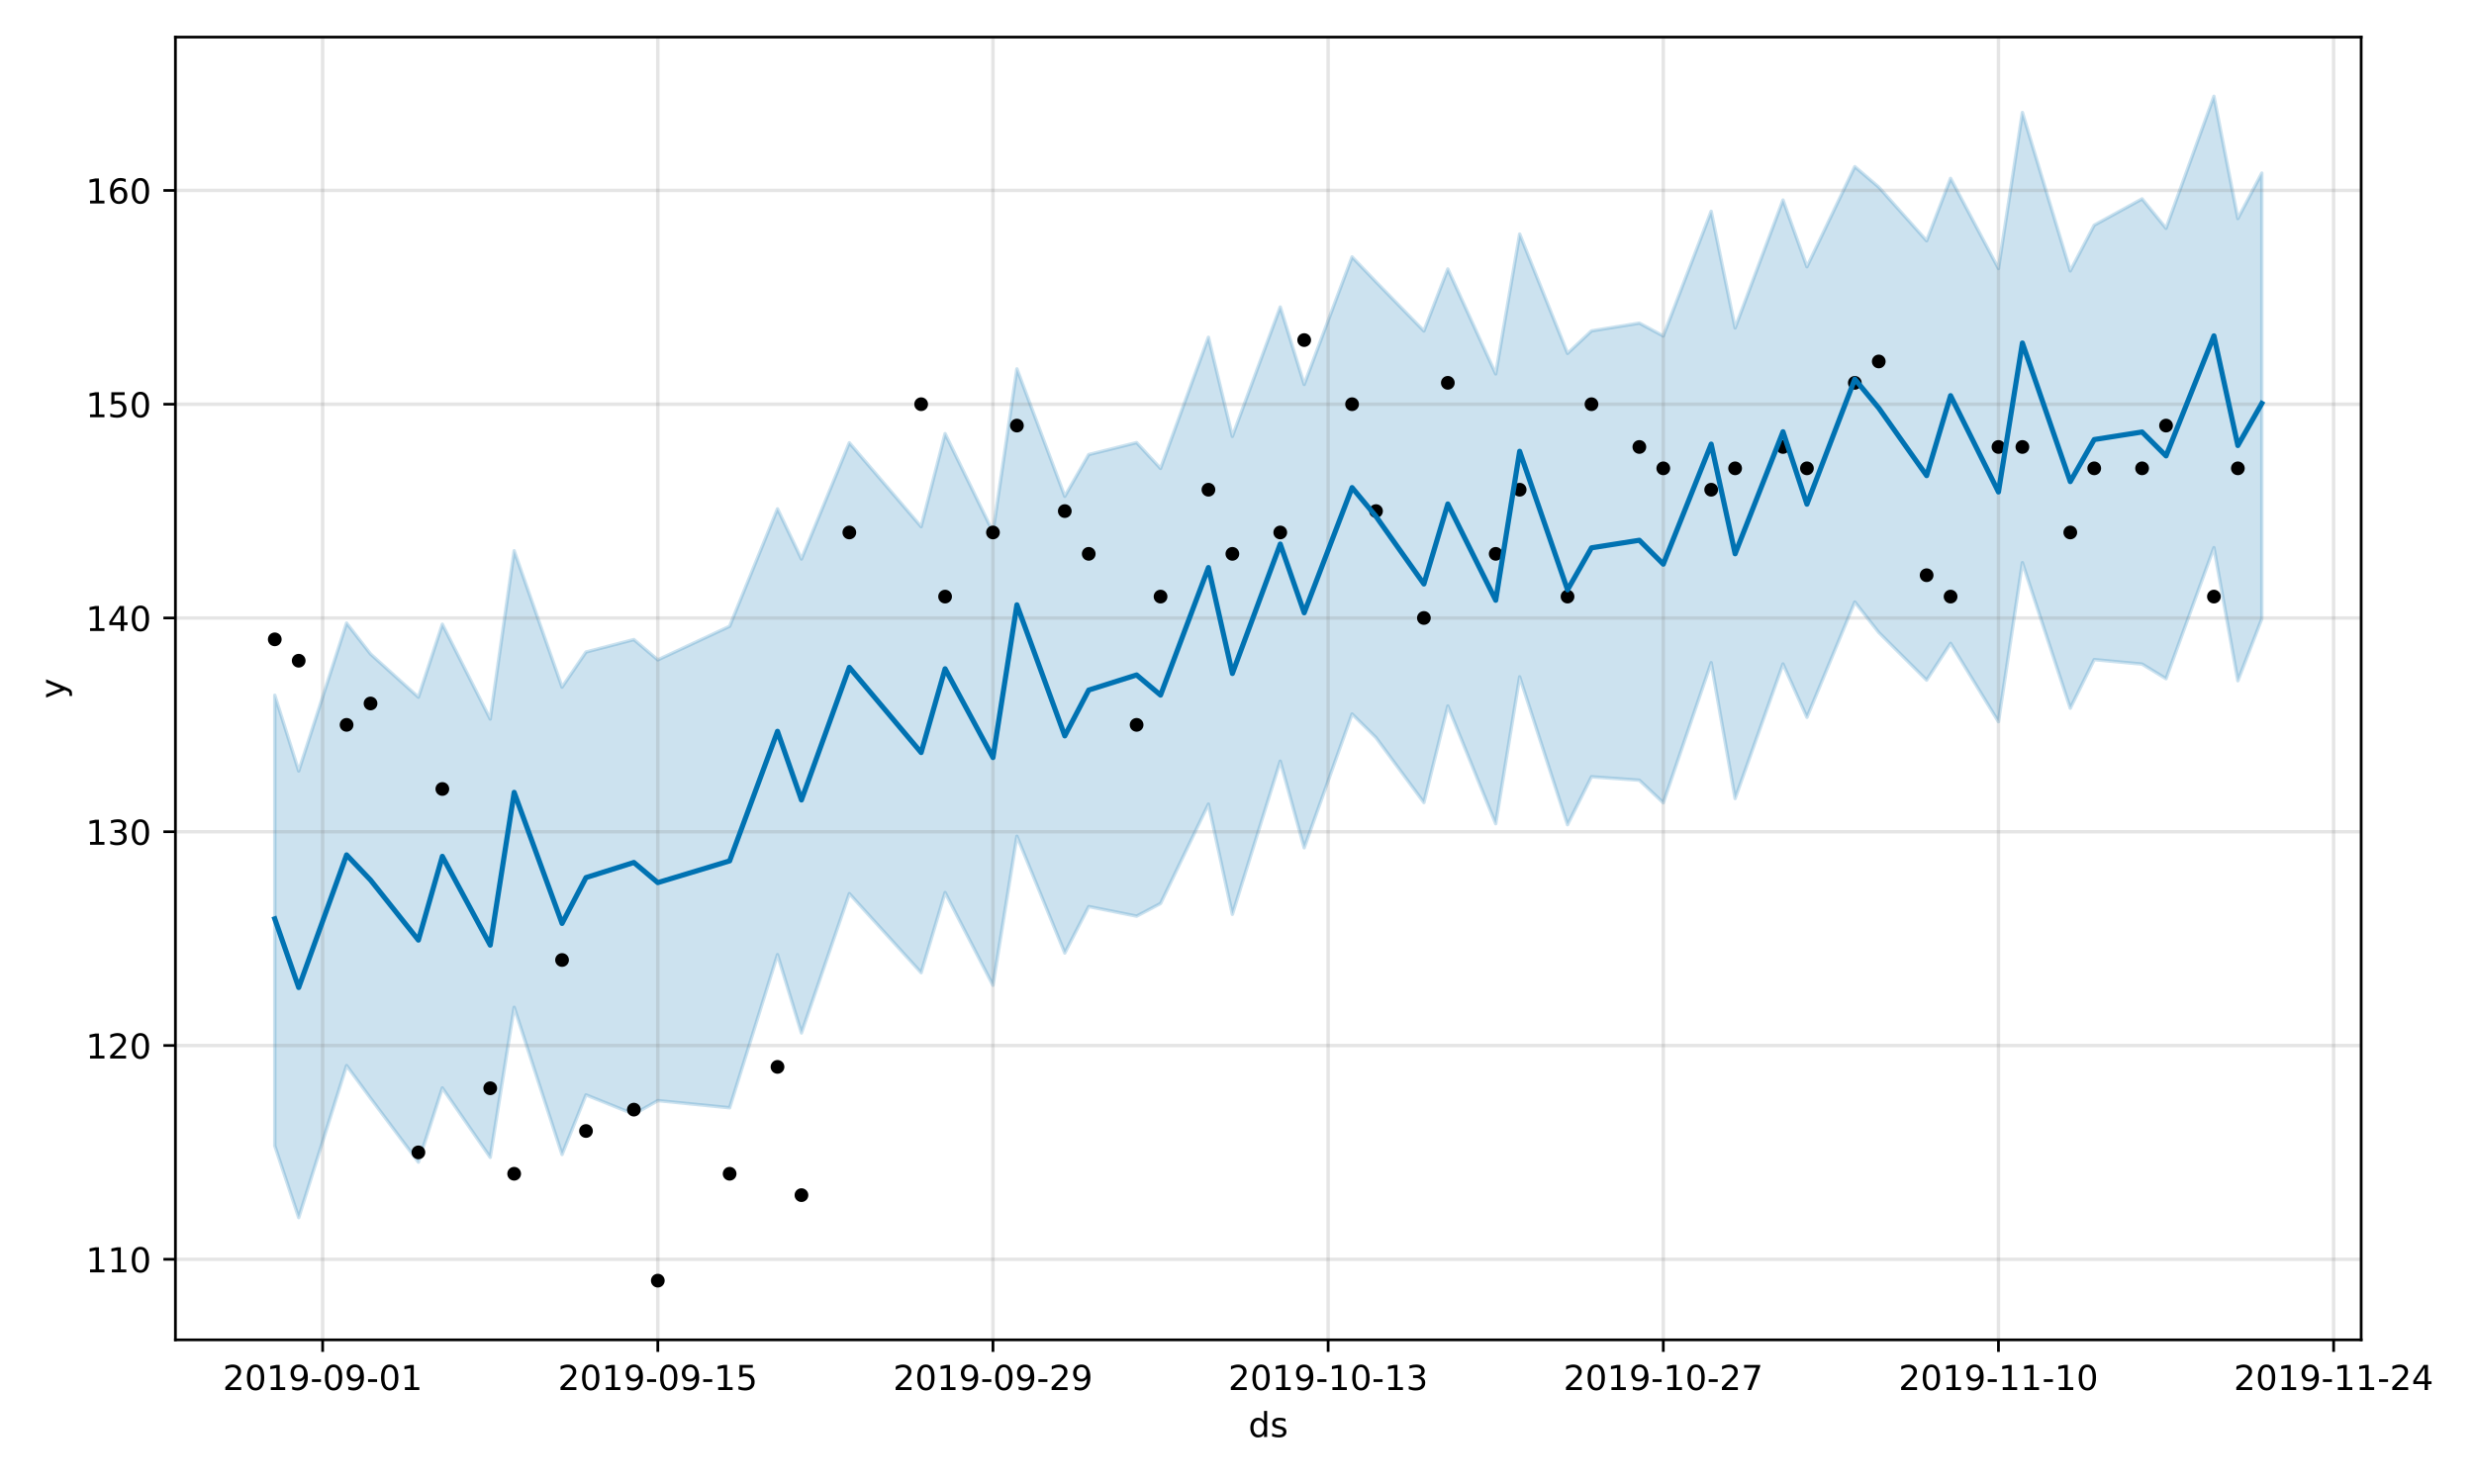 <?xml version="1.0" encoding="utf-8" standalone="no"?>
<!DOCTYPE svg PUBLIC "-//W3C//DTD SVG 1.1//EN"
  "http://www.w3.org/Graphics/SVG/1.1/DTD/svg11.dtd">
<!-- Created with matplotlib (https://matplotlib.org/) -->
<svg height="432pt" version="1.1" viewBox="0 0 720 432" width="720pt" xmlns="http://www.w3.org/2000/svg" xmlns:xlink="http://www.w3.org/1999/xlink">
 <defs>
  <style type="text/css">
*{stroke-linecap:butt;stroke-linejoin:round;}
  </style>
 </defs>
 <g id="figure_1">
  <g id="patch_1">
   <path d="M 0 432 
L 720 432 
L 720 0 
L 0 0 
z
" style="fill:#ffffff;"/>
  </g>
  <g id="axes_1">
   <g id="patch_2">
    <path d="M 51.05 390.04 
L 687.158 390.04 
L 687.158 10.8 
L 51.05 10.8 
z
" style="fill:#ffffff;"/>
   </g>
   <g id="PolyCollection_1">
    <defs>
     <path d="M 79.964 -229.605 
L 79.964 -98.468 
L 86.931 -77.546 
L 100.866 -121.798 
L 107.833 -112.309 
L 121.767 -93.688 
L 128.735 -115.288 
L 142.669 -95.088 
L 149.636 -138.771 
L 163.571 -95.921 
L 170.538 -113.267 
L 184.473 -107.658 
L 191.44 -111.6 
L 212.341 -109.522 
L 226.276 -154.097 
L 233.243 -131.302 
L 247.178 -171.853 
L 268.079 -148.842 
L 275.047 -172.169 
L 288.981 -145.173 
L 295.948 -188.566 
L 309.883 -154.571 
L 316.85 -168.091 
L 330.784 -165.3 
L 337.752 -168.987 
L 351.686 -197.915 
L 358.653 -165.836 
L 372.588 -210.426 
L 379.555 -185.205 
L 393.49 -224.152 
L 400.457 -217.262 
L 414.391 -198.373 
L 421.358 -226.481 
L 435.293 -192.216 
L 442.26 -234.968 
L 456.195 -191.917 
L 463.162 -205.875 
L 477.096 -204.871 
L 484.064 -198.306 
L 497.998 -239.086 
L 504.965 -199.543 
L 518.9 -238.71 
L 525.867 -223.191 
L 539.801 -256.747 
L 546.769 -247.885 
L 560.703 -234.008 
L 567.67 -244.719 
L 581.605 -221.907 
L 588.572 -268.2 
L 602.507 -225.843 
L 609.474 -239.982 
L 623.408 -238.676 
L 630.376 -234.424 
L 644.31 -272.581 
L 651.277 -233.831 
L 658.244 -251.857 
L 658.244 -381.607 
L 658.244 -381.607 
L 651.277 -368.374 
L 644.31 -403.962 
L 630.376 -365.54 
L 623.408 -374.107 
L 609.474 -366.456 
L 602.507 -353.134 
L 588.572 -399.245 
L 581.605 -353.824 
L 567.67 -380.078 
L 560.703 -361.909 
L 546.769 -377.527 
L 539.801 -383.487 
L 525.867 -354.347 
L 518.9 -373.769 
L 504.965 -336.543 
L 497.998 -370.483 
L 484.064 -334.198 
L 477.096 -337.939 
L 463.162 -335.675 
L 456.195 -329.125 
L 442.26 -363.868 
L 435.293 -323.149 
L 421.358 -353.691 
L 414.391 -335.656 
L 400.457 -349.943 
L 393.49 -357.211 
L 379.555 -320.082 
L 372.588 -342.626 
L 358.653 -304.968 
L 351.686 -333.811 
L 337.752 -295.637 
L 330.784 -303.156 
L 316.85 -299.676 
L 309.883 -287.521 
L 295.948 -324.619 
L 288.981 -277.135 
L 275.047 -305.76 
L 268.079 -278.678 
L 247.178 -303.097 
L 233.243 -269.258 
L 226.276 -283.873 
L 212.341 -249.692 
L 191.44 -239.908 
L 184.473 -245.823 
L 170.538 -242.194 
L 163.571 -231.975 
L 149.636 -271.673 
L 142.669 -222.681 
L 128.735 -250.287 
L 121.767 -229.051 
L 107.833 -241.62 
L 100.866 -250.622 
L 86.931 -207.559 
L 79.964 -229.605 
z
" id="m9fa53ed9ec" style="stroke:#0072b2;stroke-opacity:0.2;"/>
    </defs>
    <g clip-path="url(#pdcfe15184c)">
     <use style="fill:#0072b2;fill-opacity:0.2;stroke:#0072b2;stroke-opacity:0.2;" x="0" xlink:href="#m9fa53ed9ec" y="432"/>
    </g>
   </g>
   <g id="matplotlib.axis_1">
    <g id="xtick_1">
     <g id="line2d_1">
      <path clip-path="url(#pdcfe15184c)" d="M 93.898 390.04 
L 93.898 10.8 
" style="fill:none;stroke:#808080;stroke-linecap:square;stroke-opacity:0.2;"/>
     </g>
     <g id="line2d_2">
      <defs>
       <path d="M 0 0 
L 0 3.5 
" id="m05fe586b1e" style="stroke:#000000;stroke-width:0.8;"/>
      </defs>
      <g>
       <use style="stroke:#000000;stroke-width:0.8;" x="93.898" xlink:href="#m05fe586b1e" y="390.04"/>
      </g>
     </g>
     <g id="text_1">
      <!-- 2019-09-01 -->
      <defs>
       <path d="M 19.188 8.297 
L 53.609 8.297 
L 53.609 0 
L 7.328 0 
L 7.328 8.297 
Q 12.938 14.109 22.625 23.891 
Q 32.328 33.688 34.812 36.531 
Q 39.547 41.844 41.422 45.531 
Q 43.312 49.219 43.312 52.781 
Q 43.312 58.594 39.234 62.25 
Q 35.156 65.922 28.609 65.922 
Q 23.969 65.922 18.812 64.312 
Q 13.672 62.703 7.812 59.422 
L 7.812 69.391 
Q 13.766 71.781 18.938 73 
Q 24.125 74.219 28.422 74.219 
Q 39.75 74.219 46.484 68.547 
Q 53.219 62.891 53.219 53.422 
Q 53.219 48.922 51.531 44.891 
Q 49.859 40.875 45.406 35.406 
Q 44.188 33.984 37.641 27.219 
Q 31.109 20.453 19.188 8.297 
z
" id="DejaVuSans-50"/>
       <path d="M 31.781 66.406 
Q 24.172 66.406 20.328 58.906 
Q 16.5 51.422 16.5 36.375 
Q 16.5 21.391 20.328 13.891 
Q 24.172 6.391 31.781 6.391 
Q 39.453 6.391 43.281 13.891 
Q 47.125 21.391 47.125 36.375 
Q 47.125 51.422 43.281 58.906 
Q 39.453 66.406 31.781 66.406 
z
M 31.781 74.219 
Q 44.047 74.219 50.516 64.516 
Q 56.984 54.828 56.984 36.375 
Q 56.984 17.969 50.516 8.266 
Q 44.047 -1.422 31.781 -1.422 
Q 19.531 -1.422 13.062 8.266 
Q 6.594 17.969 6.594 36.375 
Q 6.594 54.828 13.062 64.516 
Q 19.531 74.219 31.781 74.219 
z
" id="DejaVuSans-48"/>
       <path d="M 12.406 8.297 
L 28.516 8.297 
L 28.516 63.922 
L 10.984 60.406 
L 10.984 69.391 
L 28.422 72.906 
L 38.281 72.906 
L 38.281 8.297 
L 54.391 8.297 
L 54.391 0 
L 12.406 0 
z
" id="DejaVuSans-49"/>
       <path d="M 10.984 1.516 
L 10.984 10.5 
Q 14.703 8.734 18.5 7.812 
Q 22.312 6.891 25.984 6.891 
Q 35.75 6.891 40.891 13.453 
Q 46.047 20.016 46.781 33.406 
Q 43.953 29.203 39.594 26.953 
Q 35.25 24.703 29.984 24.703 
Q 19.047 24.703 12.672 31.312 
Q 6.297 37.938 6.297 49.422 
Q 6.297 60.641 12.938 67.422 
Q 19.578 74.219 30.609 74.219 
Q 43.266 74.219 49.922 64.516 
Q 56.594 54.828 56.594 36.375 
Q 56.594 19.141 48.406 8.859 
Q 40.234 -1.422 26.422 -1.422 
Q 22.703 -1.422 18.891 -0.688 
Q 15.094 0.047 10.984 1.516 
z
M 30.609 32.422 
Q 37.25 32.422 41.125 36.953 
Q 45.016 41.5 45.016 49.422 
Q 45.016 57.281 41.125 61.844 
Q 37.25 66.406 30.609 66.406 
Q 23.969 66.406 20.094 61.844 
Q 16.219 57.281 16.219 49.422 
Q 16.219 41.5 20.094 36.953 
Q 23.969 32.422 30.609 32.422 
z
" id="DejaVuSans-57"/>
       <path d="M 4.891 31.391 
L 31.203 31.391 
L 31.203 23.391 
L 4.891 23.391 
z
" id="DejaVuSans-45"/>
      </defs>
      <g transform="translate(64.841 404.638)scale(0.1 -0.1)">
       <use xlink:href="#DejaVuSans-50"/>
       <use x="63.623" xlink:href="#DejaVuSans-48"/>
       <use x="127.246" xlink:href="#DejaVuSans-49"/>
       <use x="190.869" xlink:href="#DejaVuSans-57"/>
       <use x="254.492" xlink:href="#DejaVuSans-45"/>
       <use x="290.576" xlink:href="#DejaVuSans-48"/>
       <use x="354.199" xlink:href="#DejaVuSans-57"/>
       <use x="417.822" xlink:href="#DejaVuSans-45"/>
       <use x="453.906" xlink:href="#DejaVuSans-48"/>
       <use x="517.529" xlink:href="#DejaVuSans-49"/>
      </g>
     </g>
    </g>
    <g id="xtick_2">
     <g id="line2d_3">
      <path clip-path="url(#pdcfe15184c)" d="M 191.44 390.04 
L 191.44 10.8 
" style="fill:none;stroke:#808080;stroke-linecap:square;stroke-opacity:0.2;"/>
     </g>
     <g id="line2d_4">
      <g>
       <use style="stroke:#000000;stroke-width:0.8;" x="191.44" xlink:href="#m05fe586b1e" y="390.04"/>
      </g>
     </g>
     <g id="text_2">
      <!-- 2019-09-15 -->
      <defs>
       <path d="M 10.797 72.906 
L 49.516 72.906 
L 49.516 64.594 
L 19.828 64.594 
L 19.828 46.734 
Q 21.969 47.469 24.109 47.828 
Q 26.266 48.188 28.422 48.188 
Q 40.625 48.188 47.75 41.5 
Q 54.891 34.812 54.891 23.391 
Q 54.891 11.625 47.562 5.094 
Q 40.234 -1.422 26.906 -1.422 
Q 22.312 -1.422 17.547 -0.641 
Q 12.797 0.141 7.719 1.703 
L 7.719 11.625 
Q 12.109 9.234 16.797 8.062 
Q 21.484 6.891 26.703 6.891 
Q 35.156 6.891 40.078 11.328 
Q 45.016 15.766 45.016 23.391 
Q 45.016 31 40.078 35.438 
Q 35.156 39.891 26.703 39.891 
Q 22.75 39.891 18.812 39.016 
Q 14.891 38.141 10.797 36.281 
z
" id="DejaVuSans-53"/>
      </defs>
      <g transform="translate(162.382 404.638)scale(0.1 -0.1)">
       <use xlink:href="#DejaVuSans-50"/>
       <use x="63.623" xlink:href="#DejaVuSans-48"/>
       <use x="127.246" xlink:href="#DejaVuSans-49"/>
       <use x="190.869" xlink:href="#DejaVuSans-57"/>
       <use x="254.492" xlink:href="#DejaVuSans-45"/>
       <use x="290.576" xlink:href="#DejaVuSans-48"/>
       <use x="354.199" xlink:href="#DejaVuSans-57"/>
       <use x="417.822" xlink:href="#DejaVuSans-45"/>
       <use x="453.906" xlink:href="#DejaVuSans-49"/>
       <use x="517.529" xlink:href="#DejaVuSans-53"/>
      </g>
     </g>
    </g>
    <g id="xtick_3">
     <g id="line2d_5">
      <path clip-path="url(#pdcfe15184c)" d="M 288.981 390.04 
L 288.981 10.8 
" style="fill:none;stroke:#808080;stroke-linecap:square;stroke-opacity:0.2;"/>
     </g>
     <g id="line2d_6">
      <g>
       <use style="stroke:#000000;stroke-width:0.8;" x="288.981" xlink:href="#m05fe586b1e" y="390.04"/>
      </g>
     </g>
     <g id="text_3">
      <!-- 2019-09-29 -->
      <g transform="translate(259.923 404.638)scale(0.1 -0.1)">
       <use xlink:href="#DejaVuSans-50"/>
       <use x="63.623" xlink:href="#DejaVuSans-48"/>
       <use x="127.246" xlink:href="#DejaVuSans-49"/>
       <use x="190.869" xlink:href="#DejaVuSans-57"/>
       <use x="254.492" xlink:href="#DejaVuSans-45"/>
       <use x="290.576" xlink:href="#DejaVuSans-48"/>
       <use x="354.199" xlink:href="#DejaVuSans-57"/>
       <use x="417.822" xlink:href="#DejaVuSans-45"/>
       <use x="453.906" xlink:href="#DejaVuSans-50"/>
       <use x="517.529" xlink:href="#DejaVuSans-57"/>
      </g>
     </g>
    </g>
    <g id="xtick_4">
     <g id="line2d_7">
      <path clip-path="url(#pdcfe15184c)" d="M 386.522 390.04 
L 386.522 10.8 
" style="fill:none;stroke:#808080;stroke-linecap:square;stroke-opacity:0.2;"/>
     </g>
     <g id="line2d_8">
      <g>
       <use style="stroke:#000000;stroke-width:0.8;" x="386.522" xlink:href="#m05fe586b1e" y="390.04"/>
      </g>
     </g>
     <g id="text_4">
      <!-- 2019-10-13 -->
      <defs>
       <path d="M 40.578 39.312 
Q 47.656 37.797 51.625 33 
Q 55.609 28.219 55.609 21.188 
Q 55.609 10.406 48.188 4.484 
Q 40.766 -1.422 27.094 -1.422 
Q 22.516 -1.422 17.656 -0.516 
Q 12.797 0.391 7.625 2.203 
L 7.625 11.719 
Q 11.719 9.328 16.594 8.109 
Q 21.484 6.891 26.812 6.891 
Q 36.078 6.891 40.938 10.547 
Q 45.797 14.203 45.797 21.188 
Q 45.797 27.641 41.281 31.266 
Q 36.766 34.906 28.719 34.906 
L 20.219 34.906 
L 20.219 43.016 
L 29.109 43.016 
Q 36.375 43.016 40.234 45.922 
Q 44.094 48.828 44.094 54.297 
Q 44.094 59.906 40.109 62.906 
Q 36.141 65.922 28.719 65.922 
Q 24.656 65.922 20.016 65.031 
Q 15.375 64.156 9.812 62.312 
L 9.812 71.094 
Q 15.438 72.656 20.344 73.438 
Q 25.25 74.219 29.594 74.219 
Q 40.828 74.219 47.359 69.109 
Q 53.906 64.016 53.906 55.328 
Q 53.906 49.266 50.438 45.094 
Q 46.969 40.922 40.578 39.312 
z
" id="DejaVuSans-51"/>
      </defs>
      <g transform="translate(357.465 404.638)scale(0.1 -0.1)">
       <use xlink:href="#DejaVuSans-50"/>
       <use x="63.623" xlink:href="#DejaVuSans-48"/>
       <use x="127.246" xlink:href="#DejaVuSans-49"/>
       <use x="190.869" xlink:href="#DejaVuSans-57"/>
       <use x="254.492" xlink:href="#DejaVuSans-45"/>
       <use x="290.576" xlink:href="#DejaVuSans-49"/>
       <use x="354.199" xlink:href="#DejaVuSans-48"/>
       <use x="417.822" xlink:href="#DejaVuSans-45"/>
       <use x="453.906" xlink:href="#DejaVuSans-49"/>
       <use x="517.529" xlink:href="#DejaVuSans-51"/>
      </g>
     </g>
    </g>
    <g id="xtick_5">
     <g id="line2d_9">
      <path clip-path="url(#pdcfe15184c)" d="M 484.064 390.04 
L 484.064 10.8 
" style="fill:none;stroke:#808080;stroke-linecap:square;stroke-opacity:0.2;"/>
     </g>
     <g id="line2d_10">
      <g>
       <use style="stroke:#000000;stroke-width:0.8;" x="484.064" xlink:href="#m05fe586b1e" y="390.04"/>
      </g>
     </g>
     <g id="text_5">
      <!-- 2019-10-27 -->
      <defs>
       <path d="M 8.203 72.906 
L 55.078 72.906 
L 55.078 68.703 
L 28.609 0 
L 18.312 0 
L 43.219 64.594 
L 8.203 64.594 
z
" id="DejaVuSans-55"/>
      </defs>
      <g transform="translate(455.006 404.638)scale(0.1 -0.1)">
       <use xlink:href="#DejaVuSans-50"/>
       <use x="63.623" xlink:href="#DejaVuSans-48"/>
       <use x="127.246" xlink:href="#DejaVuSans-49"/>
       <use x="190.869" xlink:href="#DejaVuSans-57"/>
       <use x="254.492" xlink:href="#DejaVuSans-45"/>
       <use x="290.576" xlink:href="#DejaVuSans-49"/>
       <use x="354.199" xlink:href="#DejaVuSans-48"/>
       <use x="417.822" xlink:href="#DejaVuSans-45"/>
       <use x="453.906" xlink:href="#DejaVuSans-50"/>
       <use x="517.529" xlink:href="#DejaVuSans-55"/>
      </g>
     </g>
    </g>
    <g id="xtick_6">
     <g id="line2d_11">
      <path clip-path="url(#pdcfe15184c)" d="M 581.605 390.04 
L 581.605 10.8 
" style="fill:none;stroke:#808080;stroke-linecap:square;stroke-opacity:0.2;"/>
     </g>
     <g id="line2d_12">
      <g>
       <use style="stroke:#000000;stroke-width:0.8;" x="581.605" xlink:href="#m05fe586b1e" y="390.04"/>
      </g>
     </g>
     <g id="text_6">
      <!-- 2019-11-10 -->
      <g transform="translate(552.547 404.638)scale(0.1 -0.1)">
       <use xlink:href="#DejaVuSans-50"/>
       <use x="63.623" xlink:href="#DejaVuSans-48"/>
       <use x="127.246" xlink:href="#DejaVuSans-49"/>
       <use x="190.869" xlink:href="#DejaVuSans-57"/>
       <use x="254.492" xlink:href="#DejaVuSans-45"/>
       <use x="290.576" xlink:href="#DejaVuSans-49"/>
       <use x="354.199" xlink:href="#DejaVuSans-49"/>
       <use x="417.822" xlink:href="#DejaVuSans-45"/>
       <use x="453.906" xlink:href="#DejaVuSans-49"/>
       <use x="517.529" xlink:href="#DejaVuSans-48"/>
      </g>
     </g>
    </g>
    <g id="xtick_7">
     <g id="line2d_13">
      <path clip-path="url(#pdcfe15184c)" d="M 679.146 390.04 
L 679.146 10.8 
" style="fill:none;stroke:#808080;stroke-linecap:square;stroke-opacity:0.2;"/>
     </g>
     <g id="line2d_14">
      <g>
       <use style="stroke:#000000;stroke-width:0.8;" x="679.146" xlink:href="#m05fe586b1e" y="390.04"/>
      </g>
     </g>
     <g id="text_7">
      <!-- 2019-11-24 -->
      <defs>
       <path d="M 37.797 64.312 
L 12.891 25.391 
L 37.797 25.391 
z
M 35.203 72.906 
L 47.609 72.906 
L 47.609 25.391 
L 58.016 25.391 
L 58.016 17.188 
L 47.609 17.188 
L 47.609 0 
L 37.797 0 
L 37.797 17.188 
L 4.891 17.188 
L 4.891 26.703 
z
" id="DejaVuSans-52"/>
      </defs>
      <g transform="translate(650.088 404.638)scale(0.1 -0.1)">
       <use xlink:href="#DejaVuSans-50"/>
       <use x="63.623" xlink:href="#DejaVuSans-48"/>
       <use x="127.246" xlink:href="#DejaVuSans-49"/>
       <use x="190.869" xlink:href="#DejaVuSans-57"/>
       <use x="254.492" xlink:href="#DejaVuSans-45"/>
       <use x="290.576" xlink:href="#DejaVuSans-49"/>
       <use x="354.199" xlink:href="#DejaVuSans-49"/>
       <use x="417.822" xlink:href="#DejaVuSans-45"/>
       <use x="453.906" xlink:href="#DejaVuSans-50"/>
       <use x="517.529" xlink:href="#DejaVuSans-52"/>
      </g>
     </g>
    </g>
    <g id="text_8">
     <!-- ds -->
     <defs>
      <path d="M 45.406 46.391 
L 45.406 75.984 
L 54.391 75.984 
L 54.391 0 
L 45.406 0 
L 45.406 8.203 
Q 42.578 3.328 38.25 0.953 
Q 33.938 -1.422 27.875 -1.422 
Q 17.969 -1.422 11.734 6.484 
Q 5.516 14.406 5.516 27.297 
Q 5.516 40.188 11.734 48.094 
Q 17.969 56 27.875 56 
Q 33.938 56 38.25 53.625 
Q 42.578 51.266 45.406 46.391 
z
M 14.797 27.297 
Q 14.797 17.391 18.875 11.75 
Q 22.953 6.109 30.078 6.109 
Q 37.203 6.109 41.297 11.75 
Q 45.406 17.391 45.406 27.297 
Q 45.406 37.203 41.297 42.844 
Q 37.203 48.484 30.078 48.484 
Q 22.953 48.484 18.875 42.844 
Q 14.797 37.203 14.797 27.297 
z
" id="DejaVuSans-100"/>
      <path d="M 44.281 53.078 
L 44.281 44.578 
Q 40.484 46.531 36.375 47.5 
Q 32.281 48.484 27.875 48.484 
Q 21.188 48.484 17.844 46.438 
Q 14.5 44.391 14.5 40.281 
Q 14.5 37.156 16.891 35.375 
Q 19.281 33.594 26.516 31.984 
L 29.594 31.297 
Q 39.156 29.25 43.188 25.516 
Q 47.219 21.781 47.219 15.094 
Q 47.219 7.469 41.188 3.016 
Q 35.156 -1.422 24.609 -1.422 
Q 20.219 -1.422 15.453 -0.562 
Q 10.688 0.297 5.422 2 
L 5.422 11.281 
Q 10.406 8.688 15.234 7.391 
Q 20.062 6.109 24.812 6.109 
Q 31.156 6.109 34.562 8.281 
Q 37.984 10.453 37.984 14.406 
Q 37.984 18.062 35.516 20.016 
Q 33.062 21.969 24.703 23.781 
L 21.578 24.516 
Q 13.234 26.266 9.516 29.906 
Q 5.812 33.547 5.812 39.891 
Q 5.812 47.609 11.281 51.797 
Q 16.75 56 26.812 56 
Q 31.781 56 36.172 55.266 
Q 40.578 54.547 44.281 53.078 
z
" id="DejaVuSans-115"/>
     </defs>
     <g transform="translate(363.325 418.317)scale(0.1 -0.1)">
      <use xlink:href="#DejaVuSans-100"/>
      <use x="63.477" xlink:href="#DejaVuSans-115"/>
     </g>
    </g>
   </g>
   <g id="matplotlib.axis_2">
    <g id="ytick_1">
     <g id="line2d_15">
      <path clip-path="url(#pdcfe15184c)" d="M 51.05 366.579 
L 687.158 366.579 
" style="fill:none;stroke:#808080;stroke-linecap:square;stroke-opacity:0.2;"/>
     </g>
     <g id="line2d_16">
      <defs>
       <path d="M 0 0 
L -3.5 0 
" id="m07cab677ab" style="stroke:#000000;stroke-width:0.8;"/>
      </defs>
      <g>
       <use style="stroke:#000000;stroke-width:0.8;" x="51.05" xlink:href="#m07cab677ab" y="366.579"/>
      </g>
     </g>
     <g id="text_9">
      <!-- 110 -->
      <g transform="translate(24.962 370.378)scale(0.1 -0.1)">
       <use xlink:href="#DejaVuSans-49"/>
       <use x="63.623" xlink:href="#DejaVuSans-49"/>
       <use x="127.246" xlink:href="#DejaVuSans-48"/>
      </g>
     </g>
    </g>
    <g id="ytick_2">
     <g id="line2d_17">
      <path clip-path="url(#pdcfe15184c)" d="M 51.05 304.351 
L 687.158 304.351 
" style="fill:none;stroke:#808080;stroke-linecap:square;stroke-opacity:0.2;"/>
     </g>
     <g id="line2d_18">
      <g>
       <use style="stroke:#000000;stroke-width:0.8;" x="51.05" xlink:href="#m07cab677ab" y="304.351"/>
      </g>
     </g>
     <g id="text_10">
      <!-- 120 -->
      <g transform="translate(24.962 308.15)scale(0.1 -0.1)">
       <use xlink:href="#DejaVuSans-49"/>
       <use x="63.623" xlink:href="#DejaVuSans-50"/>
       <use x="127.246" xlink:href="#DejaVuSans-48"/>
      </g>
     </g>
    </g>
    <g id="ytick_3">
     <g id="line2d_19">
      <path clip-path="url(#pdcfe15184c)" d="M 51.05 242.123 
L 687.158 242.123 
" style="fill:none;stroke:#808080;stroke-linecap:square;stroke-opacity:0.2;"/>
     </g>
     <g id="line2d_20">
      <g>
       <use style="stroke:#000000;stroke-width:0.8;" x="51.05" xlink:href="#m07cab677ab" y="242.123"/>
      </g>
     </g>
     <g id="text_11">
      <!-- 130 -->
      <g transform="translate(24.962 245.922)scale(0.1 -0.1)">
       <use xlink:href="#DejaVuSans-49"/>
       <use x="63.623" xlink:href="#DejaVuSans-51"/>
       <use x="127.246" xlink:href="#DejaVuSans-48"/>
      </g>
     </g>
    </g>
    <g id="ytick_4">
     <g id="line2d_21">
      <path clip-path="url(#pdcfe15184c)" d="M 51.05 179.895 
L 687.158 179.895 
" style="fill:none;stroke:#808080;stroke-linecap:square;stroke-opacity:0.2;"/>
     </g>
     <g id="line2d_22">
      <g>
       <use style="stroke:#000000;stroke-width:0.8;" x="51.05" xlink:href="#m07cab677ab" y="179.895"/>
      </g>
     </g>
     <g id="text_12">
      <!-- 140 -->
      <g transform="translate(24.962 183.694)scale(0.1 -0.1)">
       <use xlink:href="#DejaVuSans-49"/>
       <use x="63.623" xlink:href="#DejaVuSans-52"/>
       <use x="127.246" xlink:href="#DejaVuSans-48"/>
      </g>
     </g>
    </g>
    <g id="ytick_5">
     <g id="line2d_23">
      <path clip-path="url(#pdcfe15184c)" d="M 51.05 117.667 
L 687.158 117.667 
" style="fill:none;stroke:#808080;stroke-linecap:square;stroke-opacity:0.2;"/>
     </g>
     <g id="line2d_24">
      <g>
       <use style="stroke:#000000;stroke-width:0.8;" x="51.05" xlink:href="#m07cab677ab" y="117.667"/>
      </g>
     </g>
     <g id="text_13">
      <!-- 150 -->
      <g transform="translate(24.962 121.466)scale(0.1 -0.1)">
       <use xlink:href="#DejaVuSans-49"/>
       <use x="63.623" xlink:href="#DejaVuSans-53"/>
       <use x="127.246" xlink:href="#DejaVuSans-48"/>
      </g>
     </g>
    </g>
    <g id="ytick_6">
     <g id="line2d_25">
      <path clip-path="url(#pdcfe15184c)" d="M 51.05 55.438 
L 687.158 55.438 
" style="fill:none;stroke:#808080;stroke-linecap:square;stroke-opacity:0.2;"/>
     </g>
     <g id="line2d_26">
      <g>
       <use style="stroke:#000000;stroke-width:0.8;" x="51.05" xlink:href="#m07cab677ab" y="55.438"/>
      </g>
     </g>
     <g id="text_14">
      <!-- 160 -->
      <defs>
       <path d="M 33.016 40.375 
Q 26.375 40.375 22.484 35.828 
Q 18.609 31.297 18.609 23.391 
Q 18.609 15.531 22.484 10.953 
Q 26.375 6.391 33.016 6.391 
Q 39.656 6.391 43.531 10.953 
Q 47.406 15.531 47.406 23.391 
Q 47.406 31.297 43.531 35.828 
Q 39.656 40.375 33.016 40.375 
z
M 52.594 71.297 
L 52.594 62.312 
Q 48.875 64.062 45.094 64.984 
Q 41.312 65.922 37.594 65.922 
Q 27.828 65.922 22.672 59.328 
Q 17.531 52.734 16.797 39.406 
Q 19.672 43.656 24.016 45.922 
Q 28.375 48.188 33.594 48.188 
Q 44.578 48.188 50.953 41.516 
Q 57.328 34.859 57.328 23.391 
Q 57.328 12.156 50.688 5.359 
Q 44.047 -1.422 33.016 -1.422 
Q 20.359 -1.422 13.672 8.266 
Q 6.984 17.969 6.984 36.375 
Q 6.984 53.656 15.188 63.938 
Q 23.391 74.219 37.203 74.219 
Q 40.922 74.219 44.703 73.484 
Q 48.484 72.75 52.594 71.297 
z
" id="DejaVuSans-54"/>
      </defs>
      <g transform="translate(24.962 59.238)scale(0.1 -0.1)">
       <use xlink:href="#DejaVuSans-49"/>
       <use x="63.623" xlink:href="#DejaVuSans-54"/>
       <use x="127.246" xlink:href="#DejaVuSans-48"/>
      </g>
     </g>
    </g>
    <g id="text_15">
     <!-- y -->
     <defs>
      <path d="M 32.172 -5.078 
Q 28.375 -14.844 24.75 -17.812 
Q 21.141 -20.797 15.094 -20.797 
L 7.906 -20.797 
L 7.906 -13.281 
L 13.188 -13.281 
Q 16.891 -13.281 18.938 -11.516 
Q 21 -9.766 23.484 -3.219 
L 25.094 0.875 
L 2.984 54.688 
L 12.5 54.688 
L 29.594 11.922 
L 46.688 54.688 
L 56.203 54.688 
z
" id="DejaVuSans-121"/>
     </defs>
     <g transform="translate(18.883 203.379)rotate(-90)scale(0.1 -0.1)">
      <use xlink:href="#DejaVuSans-121"/>
     </g>
    </g>
   </g>
   <g id="line2d_27">
    <defs>
     <path d="M 0 1.5 
C 0.398 1.5 0.779 1.342 1.061 1.061 
C 1.342 0.779 1.5 0.398 1.5 0 
C 1.5 -0.398 1.342 -0.779 1.061 -1.061 
C 0.779 -1.342 0.398 -1.5 0 -1.5 
C -0.398 -1.5 -0.779 -1.342 -1.061 -1.061 
C -1.342 -0.779 -1.5 -0.398 -1.5 0 
C -1.5 0.398 -1.342 0.779 -1.061 1.061 
C -0.779 1.342 -0.398 1.5 0 1.5 
z
" id="m3821c1d12b" style="stroke:#000000;"/>
    </defs>
    <g clip-path="url(#pdcfe15184c)">
     <use style="stroke:#000000;" x="79.964" xlink:href="#m3821c1d12b" y="186.117"/>
     <use style="stroke:#000000;" x="86.931" xlink:href="#m3821c1d12b" y="192.34"/>
     <use style="stroke:#000000;" x="100.866" xlink:href="#m3821c1d12b" y="211.009"/>
     <use style="stroke:#000000;" x="107.833" xlink:href="#m3821c1d12b" y="204.786"/>
     <use style="stroke:#000000;" x="121.767" xlink:href="#m3821c1d12b" y="335.465"/>
     <use style="stroke:#000000;" x="128.735" xlink:href="#m3821c1d12b" y="229.677"/>
     <use style="stroke:#000000;" x="142.669" xlink:href="#m3821c1d12b" y="316.797"/>
     <use style="stroke:#000000;" x="149.636" xlink:href="#m3821c1d12b" y="341.688"/>
     <use style="stroke:#000000;" x="163.571" xlink:href="#m3821c1d12b" y="279.46"/>
     <use style="stroke:#000000;" x="170.538" xlink:href="#m3821c1d12b" y="329.242"/>
     <use style="stroke:#000000;" x="184.473" xlink:href="#m3821c1d12b" y="323.019"/>
     <use style="stroke:#000000;" x="191.44" xlink:href="#m3821c1d12b" y="372.802"/>
     <use style="stroke:#000000;" x="212.341" xlink:href="#m3821c1d12b" y="341.688"/>
     <use style="stroke:#000000;" x="226.276" xlink:href="#m3821c1d12b" y="310.574"/>
     <use style="stroke:#000000;" x="233.243" xlink:href="#m3821c1d12b" y="347.911"/>
     <use style="stroke:#000000;" x="247.178" xlink:href="#m3821c1d12b" y="155.003"/>
     <use style="stroke:#000000;" x="268.079" xlink:href="#m3821c1d12b" y="117.667"/>
     <use style="stroke:#000000;" x="275.047" xlink:href="#m3821c1d12b" y="173.672"/>
     <use style="stroke:#000000;" x="288.981" xlink:href="#m3821c1d12b" y="155.003"/>
     <use style="stroke:#000000;" x="295.948" xlink:href="#m3821c1d12b" y="123.889"/>
     <use style="stroke:#000000;" x="309.883" xlink:href="#m3821c1d12b" y="148.781"/>
     <use style="stroke:#000000;" x="316.85" xlink:href="#m3821c1d12b" y="161.226"/>
     <use style="stroke:#000000;" x="330.784" xlink:href="#m3821c1d12b" y="211.009"/>
     <use style="stroke:#000000;" x="337.752" xlink:href="#m3821c1d12b" y="173.672"/>
     <use style="stroke:#000000;" x="351.686" xlink:href="#m3821c1d12b" y="142.558"/>
     <use style="stroke:#000000;" x="358.653" xlink:href="#m3821c1d12b" y="161.226"/>
     <use style="stroke:#000000;" x="372.588" xlink:href="#m3821c1d12b" y="155.003"/>
     <use style="stroke:#000000;" x="379.555" xlink:href="#m3821c1d12b" y="98.998"/>
     <use style="stroke:#000000;" x="393.49" xlink:href="#m3821c1d12b" y="117.667"/>
     <use style="stroke:#000000;" x="400.457" xlink:href="#m3821c1d12b" y="148.781"/>
     <use style="stroke:#000000;" x="414.391" xlink:href="#m3821c1d12b" y="179.895"/>
     <use style="stroke:#000000;" x="421.358" xlink:href="#m3821c1d12b" y="111.444"/>
     <use style="stroke:#000000;" x="435.293" xlink:href="#m3821c1d12b" y="161.226"/>
     <use style="stroke:#000000;" x="442.26" xlink:href="#m3821c1d12b" y="142.558"/>
     <use style="stroke:#000000;" x="456.195" xlink:href="#m3821c1d12b" y="173.672"/>
     <use style="stroke:#000000;" x="463.162" xlink:href="#m3821c1d12b" y="117.667"/>
     <use style="stroke:#000000;" x="477.096" xlink:href="#m3821c1d12b" y="130.112"/>
     <use style="stroke:#000000;" x="484.064" xlink:href="#m3821c1d12b" y="136.335"/>
     <use style="stroke:#000000;" x="497.998" xlink:href="#m3821c1d12b" y="142.558"/>
     <use style="stroke:#000000;" x="504.965" xlink:href="#m3821c1d12b" y="136.335"/>
     <use style="stroke:#000000;" x="518.9" xlink:href="#m3821c1d12b" y="130.112"/>
     <use style="stroke:#000000;" x="525.867" xlink:href="#m3821c1d12b" y="136.335"/>
     <use style="stroke:#000000;" x="539.801" xlink:href="#m3821c1d12b" y="111.444"/>
     <use style="stroke:#000000;" x="546.769" xlink:href="#m3821c1d12b" y="105.221"/>
     <use style="stroke:#000000;" x="560.703" xlink:href="#m3821c1d12b" y="167.449"/>
     <use style="stroke:#000000;" x="567.67" xlink:href="#m3821c1d12b" y="173.672"/>
     <use style="stroke:#000000;" x="581.605" xlink:href="#m3821c1d12b" y="130.112"/>
     <use style="stroke:#000000;" x="588.572" xlink:href="#m3821c1d12b" y="130.112"/>
     <use style="stroke:#000000;" x="602.507" xlink:href="#m3821c1d12b" y="155.003"/>
     <use style="stroke:#000000;" x="609.474" xlink:href="#m3821c1d12b" y="136.335"/>
     <use style="stroke:#000000;" x="623.408" xlink:href="#m3821c1d12b" y="136.335"/>
     <use style="stroke:#000000;" x="630.376" xlink:href="#m3821c1d12b" y="123.889"/>
     <use style="stroke:#000000;" x="644.31" xlink:href="#m3821c1d12b" y="173.672"/>
     <use style="stroke:#000000;" x="651.277" xlink:href="#m3821c1d12b" y="136.335"/>
    </g>
   </g>
   <g id="line2d_28">
    <path clip-path="url(#pdcfe15184c)" d="M 79.964 267.483 
L 86.931 287.469 
L 100.866 248.862 
L 107.833 256.186 
L 121.767 273.666 
L 128.735 249.285 
L 142.669 275.13 
L 149.636 230.664 
L 163.571 268.812 
L 170.538 255.469 
L 184.473 251.073 
L 191.44 256.932 
L 212.341 250.614 
L 226.276 212.889 
L 233.243 232.875 
L 247.178 194.268 
L 268.079 219.073 
L 275.047 194.691 
L 288.981 220.536 
L 295.948 176.07 
L 309.883 214.218 
L 316.85 200.876 
L 330.784 196.482 
L 337.752 202.347 
L 351.686 165.219 
L 358.653 196.055 
L 372.588 158.377 
L 379.555 178.386 
L 393.49 141.939 
L 400.457 150.344 
L 414.391 169.999 
L 421.358 146.711 
L 435.293 174.743 
L 442.26 131.374 
L 456.195 171.714 
L 463.162 159.468 
L 477.096 157.27 
L 484.064 164.229 
L 497.998 129.285 
L 504.965 161.207 
L 518.9 125.681 
L 525.867 146.766 
L 539.801 110.357 
L 546.769 118.78 
L 560.703 138.458 
L 567.67 115.176 
L 581.605 143.219 
L 588.572 99.852 
L 602.507 140.197 
L 609.474 127.953 
L 623.408 125.756 
L 630.376 132.714 
L 644.31 97.77 
L 651.277 129.692 
L 658.244 117.448 
" style="fill:none;stroke:#0072b2;stroke-linecap:square;stroke-width:1.5;"/>
   </g>
   <g id="patch_3">
    <path d="M 51.05 390.04 
L 51.05 10.8 
" style="fill:none;stroke:#000000;stroke-linecap:square;stroke-linejoin:miter;stroke-width:0.8;"/>
   </g>
   <g id="patch_4">
    <path d="M 687.158 390.04 
L 687.158 10.8 
" style="fill:none;stroke:#000000;stroke-linecap:square;stroke-linejoin:miter;stroke-width:0.8;"/>
   </g>
   <g id="patch_5">
    <path d="M 51.05 390.04 
L 687.158 390.04 
" style="fill:none;stroke:#000000;stroke-linecap:square;stroke-linejoin:miter;stroke-width:0.8;"/>
   </g>
   <g id="patch_6">
    <path d="M 51.05 10.8 
L 687.158 10.8 
" style="fill:none;stroke:#000000;stroke-linecap:square;stroke-linejoin:miter;stroke-width:0.8;"/>
   </g>
  </g>
 </g>
 <defs>
  <clipPath id="pdcfe15184c">
   <rect height="379.24" width="636.108" x="51.05" y="10.8"/>
  </clipPath>
 </defs>
</svg>
